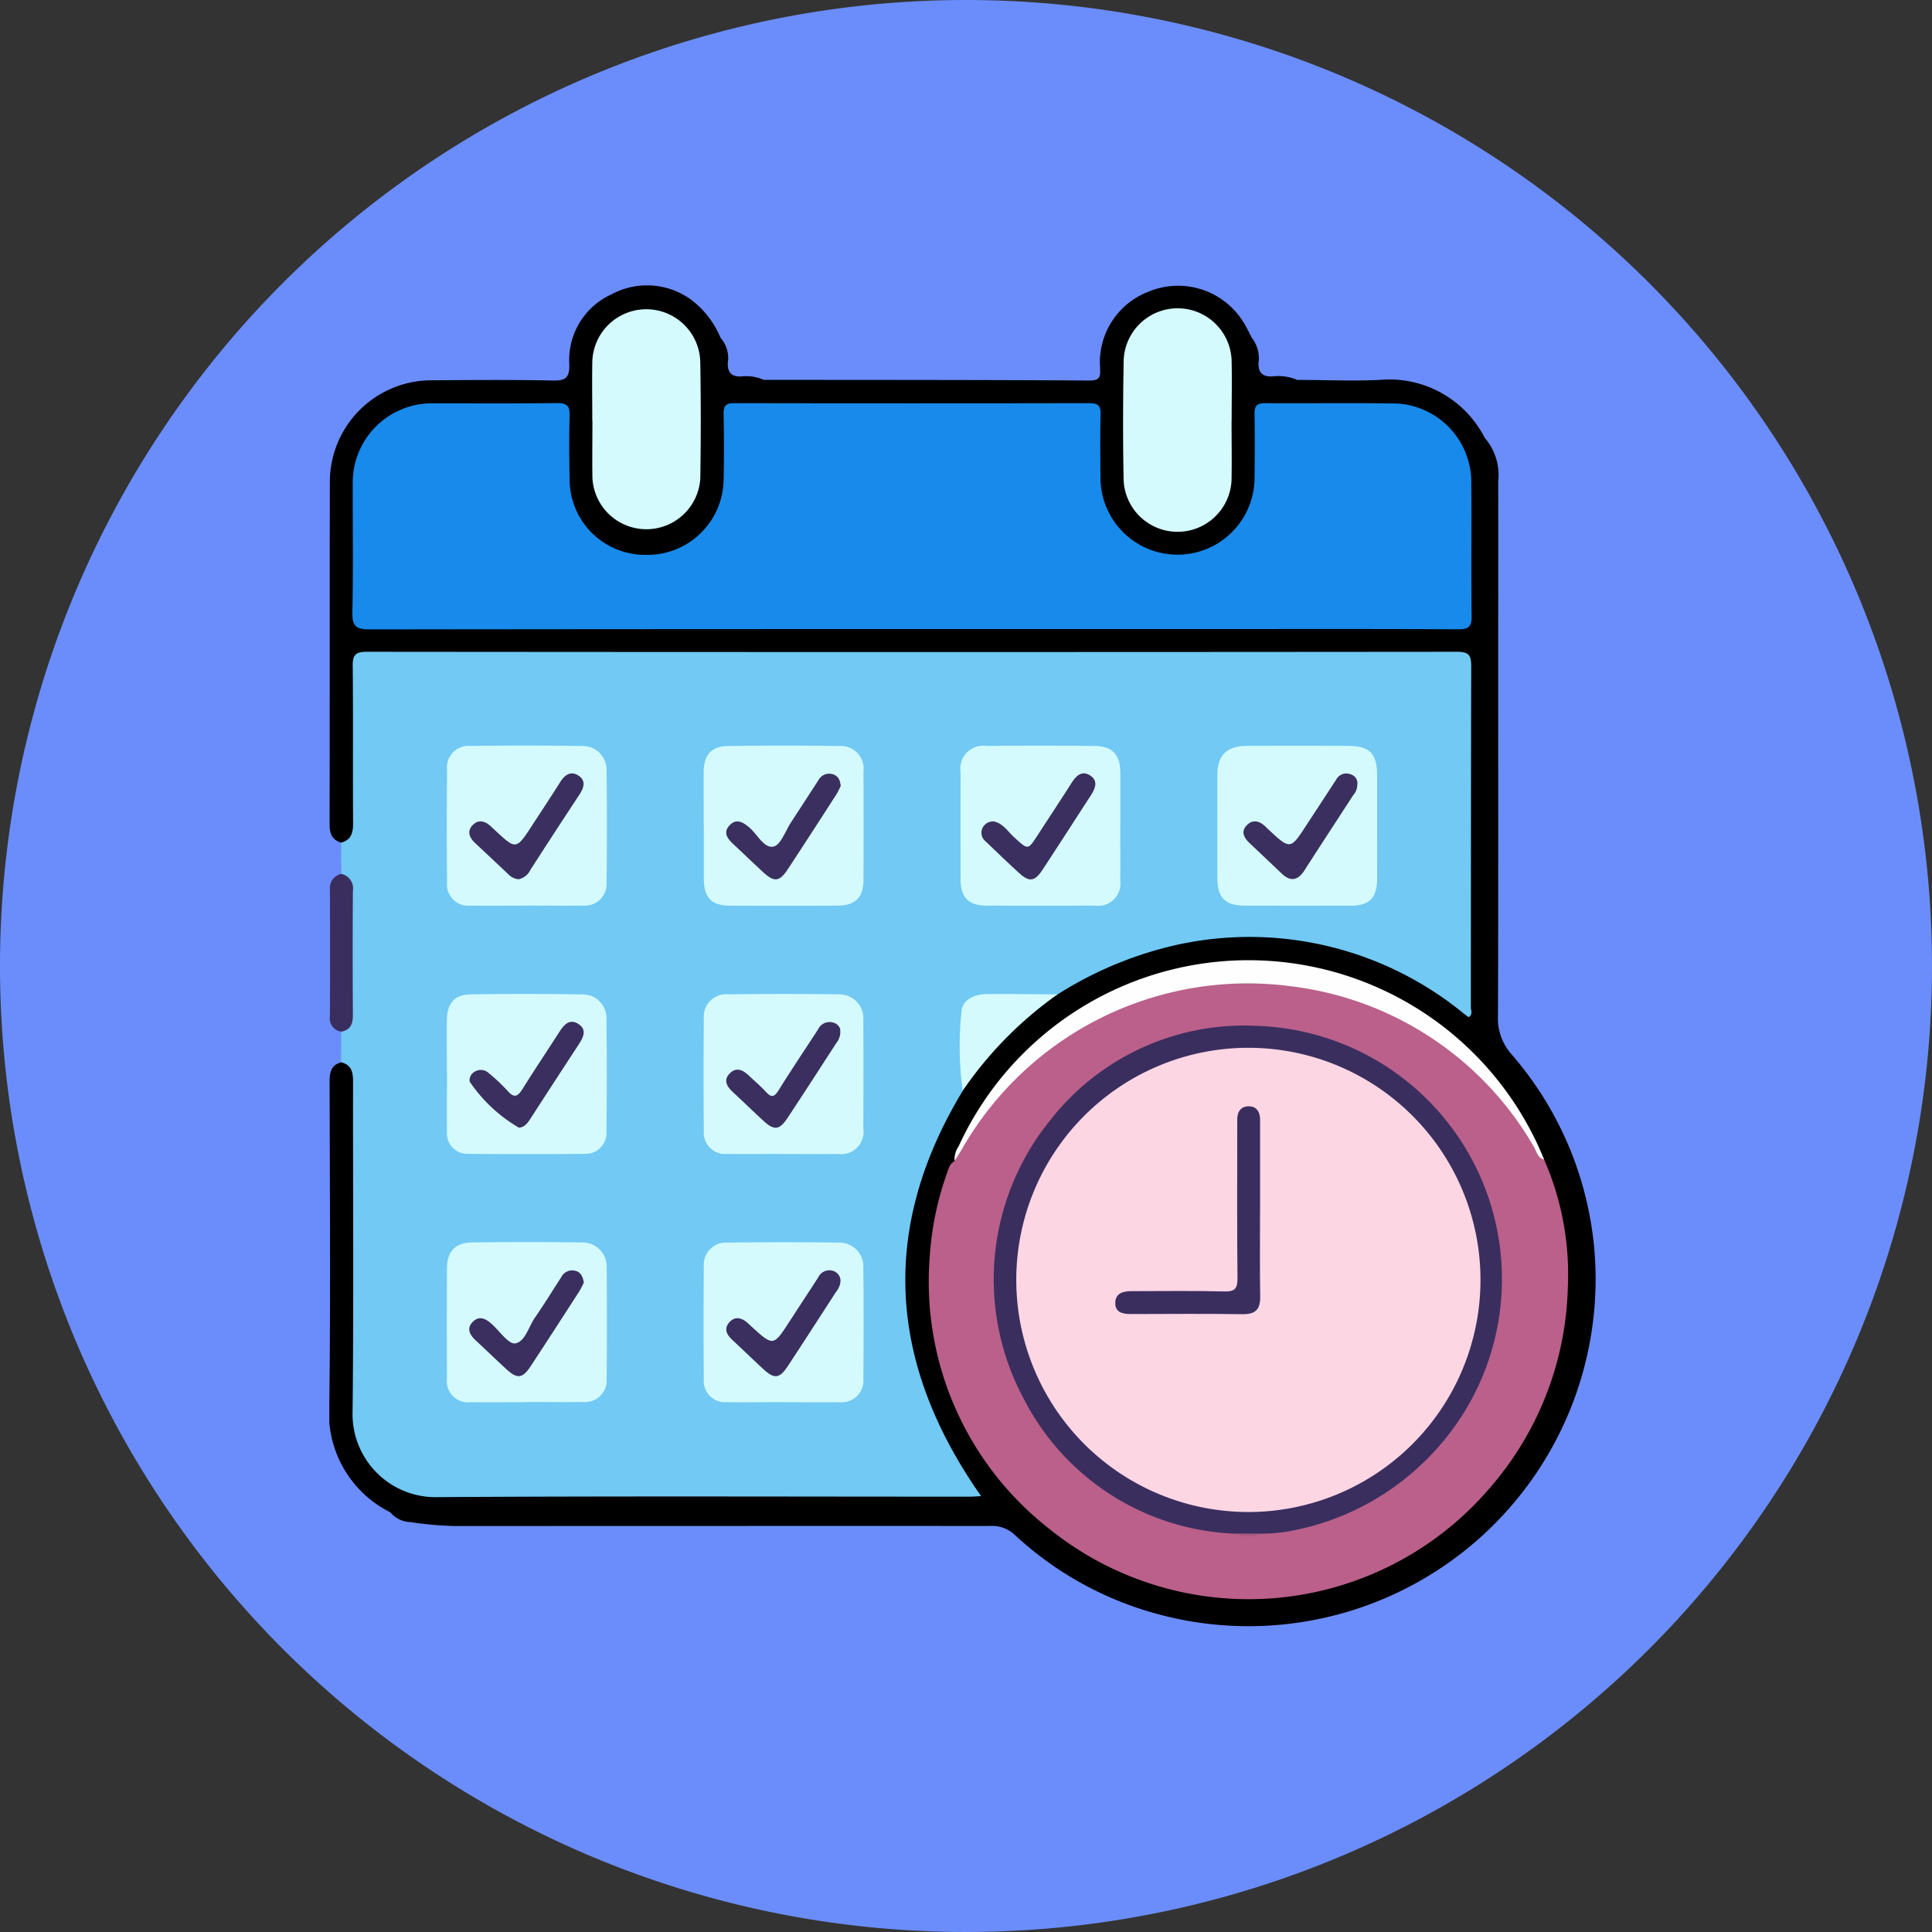 <svg xmlns="http://www.w3.org/2000/svg" xmlns:xlink="http://www.w3.org/1999/xlink" width="88" height="88" viewBox="0 0 88 88">
  <rect x="0" y="0" width="88" height="88" fill="#333333" stroke="none"/>
  <defs>
    <clipPath id="clip-path">
      <rect id="Rectángulo_43550" data-name="Rectángulo 43550" width="57.682" height="61.087" fill="none"/>
    </clipPath>
  </defs>
  <g id="Grupo_171327" data-name="Grupo 171327" transform="translate(-651 -1727)">
    <path id="Trazado_169067" data-name="Trazado 169067" d="M44,0A44,44,0,1,1,0,44,44,44,0,0,1,44,0Z" transform="translate(651 1727)" fill="#6b8dfc"/>
    <g id="Grupo_171314" data-name="Grupo 171314" transform="translate(666 1740)">
      <g id="Grupo_171313" data-name="Grupo 171313" transform="translate(0 0)" clip-path="url(#clip-path)">
        <path id="Trazado_168986" data-name="Trazado 168986" d="M1.037,50.959q.005-.7.01-1.4a2.535,2.535,0,0,0,.337-1.485q-.025-2.138,0-4.278a2.47,2.47,0,0,0-.333-1.421q-.005-.712-.012-1.423A2.637,2.637,0,0,0,1.373,39.4q-.013-3.118,0-6.235c0-.991.129-1.114,1.134-1.114q24.518-.005,49.037,0c1.052,0,1.171.114,1.172,1.144q.008,7.437,0,14.873c0,.317.1.733-.222.9s-.585-.184-.832-.37A15.361,15.361,0,0,0,34.548,47.6a2.673,2.673,0,0,1-.809.4c-.968.075-1.939.022-2.909.042-1.075.023-1.377.325-1.379,1.4,0,.948-.019,1.9.012,2.846a17.343,17.343,0,0,1-.936,1.848,15.168,15.168,0,0,0,1.279,15.6c.2.3.615.59.439.945s-.663.222-1.02.222c-7.947.006-15.9-.027-23.842.026a3.891,3.891,0,0,1-4.007-4.006q.007-6.366,0-12.733c0-.563-.013-1.127,0-1.689a2.477,2.477,0,0,0-.343-1.55" transform="translate(-0.504 -15.574)" fill="#71c9f4"/>
        <path id="Trazado_168987" data-name="Trazado 168987" d="M.533,35.385c.523.123.55.509.549.954-.008,4.979.032,9.958-.022,14.936a3.782,3.782,0,0,0,3.887,3.918c8.074-.054,16.148-.021,24.223-.022.167,0,.333-.016.518-.025-4.211-6-4.662-12.133-.839-18.456a3.709,3.709,0,0,1,1.127-1.7A10.017,10.017,0,0,1,33.163,32.3a17.131,17.131,0,0,1,5.349-2.243A15.393,15.393,0,0,1,51.68,33.172c.068.053.137.1.209.16.209-.118.107-.312.107-.46C52,27.7,52,22.524,52.012,17.35c0-.485-.092-.662-.63-.662q-24.841.023-49.681,0c-.531,0-.641.163-.635.656.024,2.381,0,4.763.017,7.144,0,.436-.076.772-.548.892-.424-.13-.524-.428-.523-.848.011-5.2,0-10.395.012-15.592A4.631,4.631,0,0,1,4.661,4.322c1.841-.013,3.682-.028,5.522.011.584.012.764-.133.748-.736A3.288,3.288,0,0,1,12.865.4a3.406,3.406,0,0,1,3.678.3A4.2,4.2,0,0,1,17.822,2.39a1.375,1.375,0,0,1,.326,1.146c-.009.443.183.632.622.61a1.95,1.95,0,0,1,1.013.155c4.953.006,9.907,0,14.86.032.542,0,.465-.283.463-.605A3.439,3.439,0,0,1,37.29.295a3.5,3.5,0,0,1,4.426,1.514c.106.187.2.382.3.573a1.52,1.52,0,0,1,.308,1.156c-.012.445.189.625.624.608a2.223,2.223,0,0,1,1.14.159c1.249,0,2.5.057,3.746,0a4.873,4.873,0,0,1,4.794,2.64,2.579,2.579,0,0,1,.613,1.988c.009,2.641,0,5.282,0,7.924,0,5.477.008,10.955-.01,16.432a2.443,2.443,0,0,0,.6,1.713,15.619,15.619,0,0,1,3.78,8.81A15.808,15.808,0,0,1,36.875,60.261a15.426,15.426,0,0,1-5.648-3.345,1.487,1.487,0,0,0-1.054-.412c-1.018.006-2.035,0-3.052,0q-10.684,0-21.368.005a15.768,15.768,0,0,1-2.067-.181,1.226,1.226,0,0,1-.907-.444A5.044,5.044,0,0,1,0,50.948C.06,46.065.022,41.181.013,36.3c0-.424.042-.78.52-.911" transform="translate(0 0)"/>
        <path id="Trazado_168988" data-name="Trazado 168988" d="M.57,52.143a.676.676,0,0,1,.527.774q-.019,2.825,0,5.652c0,.4-.1.68-.529.759a.606.606,0,0,1-.518-.7q.013-2.888,0-5.775a.657.657,0,0,1,.522-.711" transform="translate(-0.023 -25.338)" fill="#3a2e5f"/>
        <path id="Trazado_168989" data-name="Trazado 168989" d="M33.17,44.42c0-.822-.007-1.646,0-2.468.008-.748.352-1.147,1.1-1.159q2.533-.04,5.066,0a1.033,1.033,0,0,1,1.111,1.157q.012,2.468,0,4.936c0,.814-.372,1.175-1.2,1.179q-2.435.011-4.871,0c-.857,0-1.2-.362-1.2-1.24,0-.8,0-1.6,0-2.4" transform="translate(-16.117 -19.813)" fill="#d4fafd"/>
        <path id="Trazado_168990" data-name="Trazado 168990" d="M63.2,44.444c0,.823.007,1.646,0,2.469a1.017,1.017,0,0,1-1.161,1.151q-2.469.013-4.938,0c-.817,0-1.172-.373-1.175-1.2q-.008-2.437,0-4.873a1.046,1.046,0,0,1,1.2-1.2q2.436-.025,4.873,0c.855.008,1.2.388,1.206,1.251,0,.8,0,1.6,0,2.4" transform="translate(-27.173 -19.815)" fill="#d4fafd"/>
        <path id="Trazado_168991" data-name="Trazado 168991" d="M85.957,44.471c0,.8.006,1.6,0,2.4-.008.84-.35,1.195-1.166,1.2q-2.434.008-4.868,0c-.893,0-1.241-.362-1.244-1.269q-.006-2.336,0-4.673c0-.917.429-1.335,1.361-1.338q2.272-.007,4.543,0c1.035,0,1.37.334,1.375,1.344,0,.779,0,1.558,0,2.337" transform="translate(-38.231 -19.82)" fill="#d4fafd"/>
        <path id="Trazado_168992" data-name="Trazado 168992" d="M14,48.065c-.844,0-1.688.009-2.531,0a.966.966,0,0,1-1.051-1.046q-.023-2.564,0-5.128a.987.987,0,0,1,1.09-1.1c1.687-.026,3.375-.022,5.062,0a1.09,1.09,0,0,1,1.116,1.116q.028,2.564,0,5.128A.986.986,0,0,1,16.6,48.061c-.866.015-1.731,0-2.6,0" transform="translate(-5.056 -19.814)" fill="#d4fafd"/>
        <path id="Trazado_168993" data-name="Trazado 168993" d="M10.413,66.381c0-.8-.007-1.6,0-2.4.008-.766.333-1.17,1.069-1.183,1.709-.03,3.42-.025,5.13,0a1.079,1.079,0,0,1,1.071,1.092q.029,2.6,0,5.195a.949.949,0,0,1-1,.976q-2.662.026-5.325,0a.93.93,0,0,1-.94-1.013c-.012-.887,0-1.775,0-2.662" transform="translate(-5.059 -30.505)" fill="#d4fafd"/>
        <path id="Trazado_168994" data-name="Trazado 168994" d="M36.754,70.065c-.844,0-1.688.009-2.531,0a.97.97,0,0,1-1.05-1.049q-.022-2.564,0-5.128a1.013,1.013,0,0,1,1.105-1.092q2.531-.036,5.062,0a1.1,1.1,0,0,1,1.1,1.182q.008,2.467,0,4.933a1.019,1.019,0,0,1-1.158,1.156c-.844.011-1.688,0-2.531,0" transform="translate(-16.115 -30.505)" fill="#d4fafd"/>
        <path id="Trazado_168995" data-name="Trazado 168995" d="M36.753,92.063c-.844,0-1.688.009-2.531,0a.97.97,0,0,1-1.05-1.049q-.021-2.564,0-5.128a1.013,1.013,0,0,1,1.106-1.091q2.531-.036,5.062,0a1.088,1.088,0,0,1,1.1,1.129q.023,2.531,0,5.063a.988.988,0,0,1-1.091,1.077c-.866.009-1.731,0-2.6,0" transform="translate(-16.115 -41.196)" fill="#d4fafd"/>
        <path id="Trazado_168996" data-name="Trazado 168996" d="M14.024,92.064c-.844,0-1.688.008-2.531,0a.963.963,0,0,1-1.077-1.077q-.012-2.5,0-5c0-.781.362-1.185,1.134-1.2,1.666-.023,3.332-.02,5,0a1.1,1.1,0,0,1,1.141,1.157q.023,2.531,0,5.062a.984.984,0,0,1-1.066,1.049c-.865.017-1.731,0-2.6,0" transform="translate(-5.058 -41.196)" fill="#d4fafd"/>
        <path id="Trazado_168997" data-name="Trazado 168997" d="M60.307,62.812A17.368,17.368,0,0,0,55.991,67.2a15.325,15.325,0,0,1-.058-3.582c.031-.564.58-.821,1.149-.825,1.074-.007,2.149.008,3.224.014" transform="translate(-27.143 -30.515)" fill="#d4fafd"/>
        <path id="Trazado_168998" data-name="Trazado 168998" d="M27.514,20.719q-12.342,0-24.684.015c-.626,0-.8-.15-.787-.782.044-1.948.012-3.9.017-5.846A3.605,3.605,0,0,1,5.71,10.437c1.884,0,3.768.013,5.652-.011.464-.006.591.144.577.592-.029.973-.02,1.948,0,2.922a3.439,3.439,0,0,0,3.456,3.4,3.474,3.474,0,0,0,3.557-3.378c.023-1.017.019-2.036,0-3.053-.007-.371.12-.48.484-.479q8.087.014,16.174,0c.4,0,.525.118.514.516-.025.952-.012,1.905-.006,2.858a3.509,3.509,0,1,0,7.018.036c.011-.974.016-1.949,0-2.923-.007-.364.11-.489.481-.486,2.014.014,4.028-.019,6.041.016a3.594,3.594,0,0,1,3.35,3.5c.017,2.057-.011,4.114.016,6.171.007.5-.145.614-.624.611-3.811-.019-7.621-.01-11.433-.01H27.514" transform="translate(-0.993 -5.066)" fill="#178aeb"/>
        <path id="Trazado_168999" data-name="Trazado 168999" d="M81.161,69.715a13.038,13.038,0,0,1,1.081,5.857,14.463,14.463,0,0,1-3.574,9.13A14.455,14.455,0,0,1,58.573,86.5a14.267,14.267,0,0,1-5.4-12.264,13.859,13.859,0,0,1,.8-3.92c.068-.2.122-.422.344-.527a10.02,10.02,0,0,1,1.843-2.954A14.691,14.691,0,0,1,65.7,61.666a14.939,14.939,0,0,1,14,5.707,23,23,0,0,1,1.468,2.342" transform="translate(-25.83 -29.903)" fill="#ba608a"/>
        <path id="Trazado_169000" data-name="Trazado 169000" d="M23.3,7.2c0-.888-.014-1.776,0-2.663a2.46,2.46,0,0,1,4.919-.021q.044,2.663,0,5.326A2.461,2.461,0,0,1,23.306,9.8c-.013-.866,0-1.732,0-2.6" transform="translate(-11.322 -1.029)" fill="#d4fafd"/>
        <path id="Trazado_169001" data-name="Trazado 169001" d="M75.269,7.205c0,.888.016,1.776,0,2.663a2.46,2.46,0,0,1-4.916.042c-.036-1.8-.03-3.594,0-5.39a2.46,2.46,0,0,1,4.92.023c.018.887,0,1.775,0,2.663" transform="translate(-34.173 -1.029)" fill="#d4fafd"/>
        <path id="Trazado_169002" data-name="Trazado 169002" d="M82.243,68.87c-.306-.071-.341-.373-.469-.582a14.825,14.825,0,0,0-11.013-7.3A15,15,0,0,0,55.7,68.446c-.1.167-.206.328-.309.493a1.065,1.065,0,0,1,.188-.673,14.523,14.523,0,0,1,26.662.6" transform="translate(-26.912 -29.059)" fill="#fefefe"/>
        <path id="Trazado_169003" data-name="Trazado 169003" d="M40.383,43.827c-.062.117-.13.275-.222.416-.726,1.126-1.452,2.252-2.189,3.371-.379.575-.621.6-1.13.127-.445-.411-.88-.832-1.324-1.245-.27-.251-.521-.534-.2-.88.3-.329.61-.153.9.095.371.313.671.962,1.1.871.334-.07.548-.72.809-1.117.415-.632.825-1.268,1.236-1.9a.552.552,0,0,1,.663-.277c.233.07.333.256.357.541" transform="translate(-17.089 -21.021)" fill="#3a2f5f"/>
        <path id="Trazado_169004" data-name="Trazado 169004" d="M58.339,45.425c.421.084.645.461.942.732.625.57.615.579,1.06-.106.518-.8,1.042-1.589,1.552-2.391.209-.327.47-.568.843-.325s.229.593.026.905c-.729,1.122-1.452,2.25-2.187,3.369-.367.558-.61.593-1.084.161-.512-.465-1.009-.947-1.509-1.426a.505.505,0,0,1-.142-.641.53.53,0,0,1,.5-.278" transform="translate(-28.077 -21.01)" fill="#3a2f5f"/>
        <path id="Trazado_169005" data-name="Trazado 169005" d="M86.182,43.754a.7.7,0,0,1-.177.473c-.74,1.142-1.488,2.278-2.221,3.425-.3.472-.633.55-1.05.153q-.729-.693-1.46-1.383c-.267-.252-.411-.544-.1-.837.263-.25.557-.163.809.07.047.044.092.091.139.135,1.012.942,1.011.941,1.753-.2.448-.688.9-1.373,1.346-2.061a.527.527,0,0,1,.672-.234.423.423,0,0,1,.293.454" transform="translate(-39.359 -21.021)" fill="#3a2f5f"/>
        <path id="Trazado_169006" data-name="Trazado 169006" d="M14.649,48.058a.727.727,0,0,1-.459-.217c-.5-.474-1.006-.95-1.512-1.421-.271-.253-.4-.547-.109-.839.258-.259.554-.169.808.061l.19.177c.97.907.97.907,1.711-.233.424-.652.854-1.3,1.269-1.957.2-.315.462-.511.8-.309.391.233.28.568.066.893q-1.122,1.7-2.228,3.421a.773.773,0,0,1-.537.425" transform="translate(-6.027 -21.01)" fill="#3a2f5f"/>
        <path id="Trazado_169007" data-name="Trazado 169007" d="M14.669,70.063a6.925,6.925,0,0,1-2.233-2.092.442.442,0,0,1,.21-.444.533.533,0,0,1,.662.057,8.344,8.344,0,0,1,.849.8c.319.374.481.245.7-.1.534-.863,1.1-1.7,1.651-2.559.213-.332.465-.647.88-.38s.209.628,0,.953q-1.083,1.652-2.155,3.313c-.143.22-.283.44-.555.456" transform="translate(-6.042 -31.703)" fill="#3a2f5f"/>
        <path id="Trazado_169008" data-name="Trazado 169008" d="M40.356,65.6a.791.791,0,0,1-.17.62c-.74,1.143-1.478,2.288-2.229,3.423-.362.548-.605.573-1.084.133s-.943-.892-1.418-1.333c-.27-.251-.419-.541-.123-.837s.594-.158.856.091.55.491.8.763.381.213.565-.082c.582-.935,1.2-1.852,1.8-2.776a.575.575,0,0,1,.647-.319.46.46,0,0,1,.365.317" transform="translate(-17.09 -31.716)" fill="#3a2f5f"/>
        <path id="Trazado_169009" data-name="Trazado 169009" d="M40.375,87.763a.853.853,0,0,1-.2.483c-.729,1.124-1.454,2.251-2.19,3.371-.386.588-.62.615-1.126.15-.478-.44-.943-.892-1.418-1.335-.249-.232-.386-.5-.135-.79.271-.31.576-.209.851.034.048.043.094.089.142.133,1.016.929,1.015.929,1.754-.211.435-.671.874-1.339,1.309-2.01a.557.557,0,0,1,.655-.3.479.479,0,0,1,.358.47" transform="translate(-17.091 -42.407)" fill="#3a2f5f"/>
        <path id="Trazado_169010" data-name="Trazado 169010" d="M17.621,87.825c-.07.134-.139.29-.231.433-.726,1.125-1.452,2.251-2.188,3.369-.382.58-.616.6-1.126.132-.46-.425-.912-.86-1.371-1.287-.261-.243-.447-.526-.164-.836.306-.334.615-.165.9.094.348.319.754.913,1.051.866.454-.073.61-.758.9-1.176.419-.6.8-1.229,1.2-1.844a.556.556,0,0,1,.662-.279c.236.07.318.271.364.529" transform="translate(-6.025 -42.407)" fill="#3a2f5f"/>
        <path id="Trazado_169011" data-name="Trazado 169011" d="M69.835,88.732a11.293,11.293,0,0,1-9.582-6.112,11.5,11.5,0,0,1,1.2-12.732A11.211,11.211,0,0,1,70.9,65.605a11.54,11.54,0,0,1,8.145,19.263,11.825,11.825,0,0,1-6.954,3.794,8.41,8.41,0,0,1-.969.069,4.235,4.235,0,0,1-1.289,0" transform="translate(-28.606 -31.876)" fill="#3a2e5f"/>
        <path id="Trazado_169012" data-name="Trazado 169012" d="M80.2,110.6h1.289a1.716,1.716,0,0,1-1.289,0" transform="translate(-38.974 -53.746)" fill="#a85883"/>
        <path id="Trazado_169013" data-name="Trazado 169013" d="M71.475,88.695A10.572,10.572,0,1,1,82.033,78.109,10.574,10.574,0,0,1,71.475,88.695" transform="translate(-29.599 -32.825)" fill="#fdd6e4"/>
        <path id="Trazado_169014" data-name="Trazado 169014" d="M76.236,77.433c0,1.32-.015,2.641.007,3.96.01.58-.2.817-.8.809-1.688-.023-3.376-.012-5.064-.006-.38,0-.745-.056-.737-.515.008-.441.367-.529.747-.528,1.406,0,2.814-.024,4.22.014.5.014.6-.146.6-.616-.025-2.251-.011-4.5-.011-6.753,0-.152,0-.3,0-.454-.006-.358.163-.61.52-.611s.521.254.52.61q0,2.045,0,4.09" transform="translate(-33.843 -35.343)" fill="#3a2e5f"/>
      </g>
    </g>
  </g>
</svg>
